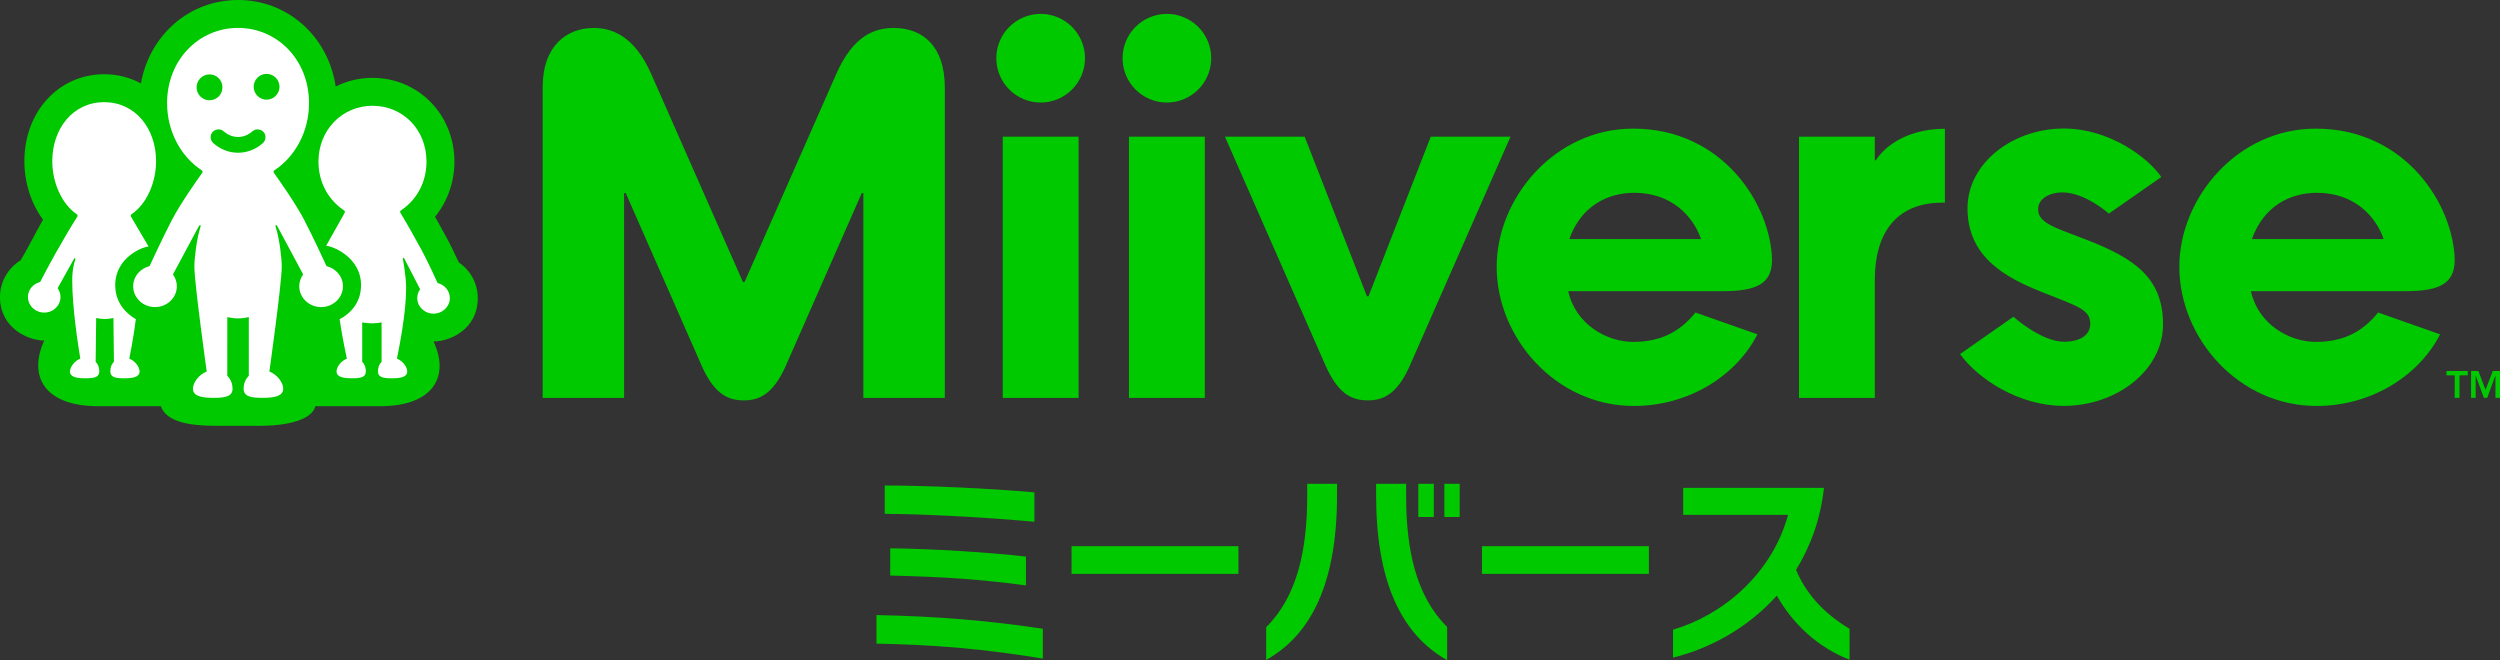 <?xml version="1.0" encoding="utf-8"?>
<!-- Generator: Adobe Illustrator 27.2.0, SVG Export Plug-In . SVG Version: 6.00 Build 0)  -->
<svg version="1.1" id="레이어_1" xmlns="http://www.w3.org/2000/svg" xmlns:xlink="http://www.w3.org/1999/xlink" x="0px"
	 y="0px" viewBox="0 0 720 190.116" enable-background="new 0 0 720 190.116" xml:space="preserve">
<rect x="0" y="0" width="720" height="190.116" fill="#333333" stroke="none"/>
<path fill="#00C900" d="M132.147,75.582c-0.986-2.118-2.412-5.088-3.597-7.276c-1.063-1.98-2.174-3.981-3.255-5.883
	c3.566-4.366,5.572-9.934,5.572-15.878c0-13.526-10.353-24.122-23.586-24.122c-3.839,0-7.422,0.895-10.596,2.49
	C94.56,10.608,82.974,0,68.562,0C54.456,0,43.056,10.172,40.584,24.014c-3.134-1.686-6.709-2.633-10.578-2.633
	c-13.098,0-22.989,10.764-22.989,25.038c0,6.264,1.993,12.281,5.373,16.855c-1.137,1.997-2.308,4.154-3.398,6.238
	c-1.007,1.919-2.187,3.973-3.052,5.447C2.313,77.199,0,81.15,0,85.538C0,94.473,8.062,98.07,12.735,98.07
	c-4.673,10.289,0,18.917,15.61,18.917H46.32c1.66,4.773,8.957,5.637,15.779,5.637h12.926c8.153,0,14.841-1.846,15.809-5.637h18.658
	c15.368,0,20.063-8.629,15.368-18.645c4.695,0,12.74-3.463,12.74-12.498C137.599,81.651,135.493,77.864,132.147,75.582
	 M325.14,114.605h21.848V39.369H325.14V114.605z M288.789,114.605h21.844V39.369h-21.844V114.605z M299.717,3.999
	c-7.055,0-12.779,5.715-12.779,12.761c0,7.055,5.724,12.77,12.779,12.77c7.046,0,12.761-5.715,12.761-12.77
	C312.478,9.714,306.763,3.999,299.717,3.999 M257.43,8.054c-5.568,0-11.75,2.187-16.639,13.371
	c-3.363,7.673-26.374,59.816-26.374,59.816h-0.441c0,0-23.011-52.169-26.383-59.842C182.7,10.241,176.176,8.054,170.95,8.054
	c-7.6,0-14.659,5.023-14.659,17.024v89.528h23.448V55.597h0.467c0,0,18.623,42.347,21.848,49.666
	c3.774,8.607,8.002,10.042,12.139,10.042c4.15,0,8.365-1.435,12.152-10.042c3.225-7.319,21.848-49.666,21.848-49.666h0.454v59.008
	h23.456V25.181C272.102,13.185,265.648,8.054,257.43,8.054 M706.954,74.851c-0.324-15.614-13.924-37.808-40.013-37.808
	c-22.613,0-39.295,19.998-39.295,39.801c0,20.478,17.058,40.073,39.499,40.073c16.362,0,29.794-9.19,35.599-20.629l-17.854-6.286
	c-4.66,5.819-10.353,8.46-17.927,8.46c-7.639,0-16.57-5.028-18.71-14.603h44.327C702.116,83.86,706.954,81.98,706.954,74.851
	 M648.551,68.842c3.398-9.515,11.049-13.319,18.727-13.319c10.855,0,17.011,6.878,19.207,13.319H648.551z M470.338,37.043
	c-22.618,0-39.295,19.998-39.295,39.801c0,20.478,17.063,40.073,39.499,40.073c16.362,0,29.798-9.19,35.599-20.629l-17.849-6.286
	c-4.664,5.819-10.358,8.46-17.931,8.46c-7.634,0-16.57-5.028-18.718-14.603h44.336c9.541,0,14.365-1.881,14.365-9.009
	C510.031,59.237,496.419,37.043,470.338,37.043 M451.957,68.842c3.389-9.515,11.041-13.319,18.718-13.319
	c10.855,0,17.006,6.878,19.211,13.319H451.957z M540.18,46.216h-0.233v-6.852h-21.839v75.241h21.839V80.718
	c0-15.32,7.647-22.363,19.453-22.363h0.731V37.086C551.921,37.086,544.178,40.173,540.18,46.216 M600.917,69.046
	c-8.793-3.428-13.933-4.686-13.933-8.763c0-3.225,3.497-4.872,7.003-4.872c6.545,0,13.366,6.108,13.366,6.108l15.104-10.535
	c-3.64-5.395-14.733-13.967-28.129-13.967c-14.499,0-27.684,9.813-27.684,22.963c0,14.097,10.989,19.972,21.468,24.143
	c10.289,4.102,13.885,4.993,13.885,9.143c0,3.45-3.277,5.157-7.535,5.157c-6.601,0-14.594-7.206-14.594-7.206L564.5,101.969
	c5.188,7.206,16.985,14.923,29.837,14.923c15.446,0,28.618-10.392,28.618-23.478C622.955,79.844,614.43,74.311,600.917,69.046
	 M412.065,39.364l-17.94,45.974h-0.445l-17.936-45.974h-22.959c0,0,25.752,58.58,28.968,65.903
	c3.783,8.603,8.01,10.038,12.152,10.038c4.137,0,8.365-1.435,12.147-10.038c3.225-7.323,28.977-65.903,28.977-65.903H412.065z
	 M336.064,3.999c-7.051,0-12.766,5.715-12.766,12.761c0,7.055,5.715,12.77,12.766,12.77c7.051,0,12.766-5.715,12.766-12.77
	C348.83,9.714,343.115,3.999,336.064,3.999"/>
<path fill="#FFFFFF" d="M37.24,103.285c0,0,1.249-6.13,1.889-11.369c-2.685-1.5-5.944-4.66-5.944-9.783
	c0-8.144,8.157-11.127,9.61-11.127c-0.363-0.622-5.058-8.598-5.058-8.598c-0.151-0.246-0.069-0.558,0.173-0.722
	c4.383-2.996,7.038-9.169,7.038-15.269c0-9.294-5.866-16.989-14.944-16.989c-9.069,0-14.944,7.695-14.944,16.989
	c0,6.1,2.659,12.273,7.046,15.277c0.225,0.151,0.316,0.45,0.173,0.679c-1.759,2.758-3.921,6.415-6.082,10.25
	c-2.118,3.731-4.634,8.59-4.634,8.59c-2.019,0.493-3.515,2.239-3.515,4.323c0,2.477,2.088,4.487,4.69,4.487
	c2.589,0,4.686-2.01,4.686-4.487c0-0.942-0.307-1.816-0.826-2.538c0,0,4.548-8.153,4.673-8.378c0.13-0.22,0.229-0.316,0.329-0.277
	c0.121,0.043,0.156,0.156,0.056,0.484c-0.376,1.271-0.852,2.706-0.852,5.953c0,7.712,1.617,18.148,2.317,22.505
	c-1.63,0.623-2.966,2.412-2.966,3.696c0,1.656,2.01,1.967,4.492,1.967c2.486,0,3.947-0.311,3.947-1.967
	c0-0.878-0.212-1.945-1.046-2.771l0.147-12.632c0.739,0.186,1.686,0.294,2.49,0.294c0.795,0,1.738-0.108,2.481-0.294l0.147,12.632
	c-0.843,0.826-1.038,1.894-1.038,2.771c0,1.656,1.453,1.967,3.93,1.967c2.49,0,4.496-0.311,4.496-1.967
	C40.201,105.697,38.969,103.985,37.24,103.285 M126.028,81.51c0,0-2.654-5.888-4.552-9.389c-1.824-3.372-4.098-7.427-6.169-10.846
	c-0.143-0.234-0.052-0.545,0.182-0.692c4.392-2.931,7.34-7.937,7.34-14.041c0-9.286-6.83-16.077-15.55-16.077
	c-8.711,0-15.562,6.956-15.562,16.077c0,6.104,2.953,11.11,7.358,14.045c0.242,0.16,0.324,0.467,0.182,0.718
	c0,0-4.708,8.421-5.334,9.497c1.682,0,10.059,3.186,10.059,11.339c0,5.114-3.203,8.274-6.169,9.787
	c0.726,5.192,2.084,11.356,2.084,11.356c-1.725,0.7-2.97,2.412-2.97,3.692c0,1.66,2.019,1.971,4.5,1.971
	c2.481,0,3.938-0.311,3.938-1.971c0-0.873-0.203-1.941-1.046-2.767V92.832c0.744,0.182,1.984,0.29,2.788,0.29
	c0.804,0,2.045-0.108,2.788-0.29v11.378c-0.834,0.826-1.042,1.894-1.042,2.767c0,1.66,1.457,1.971,3.943,1.971
	c2.481,0,4.487-0.311,4.487-1.971c0-1.28-1.232-2.992-2.961-3.692c0.765-3.821,2.646-13.293,2.646-20.313
	c0-3.372-0.852-7.933-0.947-8.352c-0.039-0.182,0.009-0.294,0.091-0.337c0.104-0.052,0.246,0,0.329,0.194
	c0.251,0.489,4.561,8.819,4.561,8.819c-0.519,0.726-0.834,1.604-0.834,2.546c0,2.468,2.105,4.483,4.695,4.483
	c2.594,0,4.695-2.014,4.695-4.483C129.556,83.75,128.051,82.016,126.028,81.51 M94.039,76.638c0,0-3.826-8.322-6.463-13.371
	c-2.447-4.66-7.124-11.305-8.685-13.483c-0.173-0.233-0.13-0.562,0.112-0.722c5.992-3.938,9.995-11.136,9.995-19.38
	c0-12.45-9.152-21.645-20.439-21.645c-11.287,0-20.439,9.195-20.439,21.645c0,8.244,4.012,15.441,9.995,19.38
	c0.246,0.16,0.285,0.489,0.121,0.722c-1.565,2.179-6.242,8.823-8.689,13.483c-2.637,5.049-6.471,13.371-6.471,13.371
	c-2.71,0.674-4.716,3-4.716,5.801c0,3.316,2.81,6.004,6.281,6.004c3.471,0,6.29-2.689,6.29-6.004c0-1.262-0.415-2.438-1.12-3.402
	c0,0,7.124-13.327,7.358-13.712c0.242-0.402,0.316-0.549,0.497-0.475c0.238,0.099,0.121,0.316,0.009,0.679
	c-1.085,3.558-1.69,8.858-1.69,11.313c0,4.721,3.549,30.148,3.549,30.148c-2.313,0.934-3.964,3.229-3.964,4.954
	c0,2.218,2.697,2.637,6.009,2.637c3.342,0,5.399-0.419,5.399-2.637c0-1.171-0.385-2.607-1.513-3.705V91.315
	c0.99,0.246,2.023,0.385,3.091,0.385h0.013c1.068,0,2.105-0.138,3.087-0.385v16.924c-1.115,1.098-1.5,2.533-1.5,3.705
	c0,2.218,2.053,2.637,5.386,2.637c3.311,0,6.018-0.419,6.018-2.637c0-1.725-1.66-4.02-3.977-4.954c0,0,3.558-25.427,3.558-30.148
	c0-2.455-0.601-7.755-1.686-11.313c-0.112-0.363-0.238-0.579,0.009-0.679c0.182-0.073,0.264,0.073,0.497,0.475
	c0.225,0.385,7.349,13.712,7.349,13.712c-0.709,0.964-1.124,2.14-1.124,3.402c0,3.316,2.827,6.004,6.294,6.004
	c3.471,0,6.29-2.689,6.29-6.004C98.768,79.639,96.753,77.313,94.039,76.638 M56.619,25.204c-0.022-2.071,1.647-3.748,3.692-3.787
	c2.058-0.017,3.748,1.638,3.748,3.692c0.039,2.066-1.621,3.752-3.683,3.769C58.327,28.9,56.641,27.249,56.619,25.204 M75.705,41.204
	c-1.98,1.794-4.53,2.788-7.137,2.788c-2.615,0-5.149-0.994-7.146-2.788c-0.938-0.834-1.016-2.278-0.173-3.212
	c0.609-0.674,1.937-1.063,2.961-0.333c0.061,0.052,0.333,0.238,0.367,0.277c1.159,0.99,2.538,1.509,3.99,1.509
	c1.448,0,2.827-0.519,3.986-1.509c0.043-0.039,0.303-0.225,0.376-0.277c1.012-0.731,2.347-0.342,2.957,0.333
	C76.721,38.925,76.648,40.369,75.705,41.204 M76.812,28.706c-2.045,0.022-3.726-1.63-3.757-3.674
	c-0.009-2.04,1.63-3.731,3.679-3.757c2.045-0.03,3.735,1.63,3.765,3.675C80.512,26.994,78.852,28.684,76.812,28.706"/>
<path fill="#00C900" d="M704.584,108.099h2.369v6.484h1.375v-6.484h2.373v-1.249h-6.117V108.099z M717.925,106.85l-2.092,5.417
	l-2.062-5.417h-2.101v7.734h1.318v-6.428h0.022l2.347,6.428h0.96l2.347-6.428h0.026v6.428H720v-7.734H717.925z"/>
<path fill="#00C900" d="M295.472,168.588v-8.287c-10.561-1.232-27.338-2.274-39.092-2.391v7.85
	C271.631,166.128,281.976,166.798,295.472,168.588 M252.424,185.365c17.616,0.337,31.389,1.6,47.915,4.301v-8.585
	c-15.645-2.369-30.714-3.614-47.915-3.934V185.365z M412.943,139.339h-4.47v9.554h4.47V139.339z M297.906,141.79
	c-13.25-1.12-29.167-1.911-43.104-1.971v8.166c12.804,0.082,28.687,1.007,43.104,2.27V141.79z M308.605,165.272h48.062v-7.971
	h-48.062V165.272z M415.978,148.893h4.409v-9.554h-4.409V148.893z M517.268,164.118c4.076-6.64,7.012-14.43,8.041-23.621H484.76
	v7.786h30.2c-4.751,17.417-19.298,29.05-33.127,33.062v8.036c10.297-2.494,21.373-8.339,29.893-17.832
	c4.509,7.971,11.633,14.845,20.945,18.446v-8.888C527.012,177.692,520.744,172.457,517.268,164.118 M376.475,142.927
	c0,15.532-2.922,28.92-11.815,37.692v9.437c13.155-7.31,20.404-22.471,20.404-47.375v-3.342h-8.59V142.927z M426.815,165.272h48.062
	v-7.971h-48.062V165.272z M404.967,139.339h-8.646v3.342c0,24.788,7.245,40.065,20.46,47.435v-9.558
	c-8.888-8.771-11.814-22.099-11.814-37.566V139.339z"/>
<g>
</g>
<g>
</g>
<g>
</g>
<g>
</g>
<g>
</g>
<g>
</g>
<g>
</g>
<g>
</g>
<g>
</g>
<g>
</g>
<g>
</g>
<g>
</g>
<g>
</g>
<g>
</g>
<g>
</g>
</svg>
